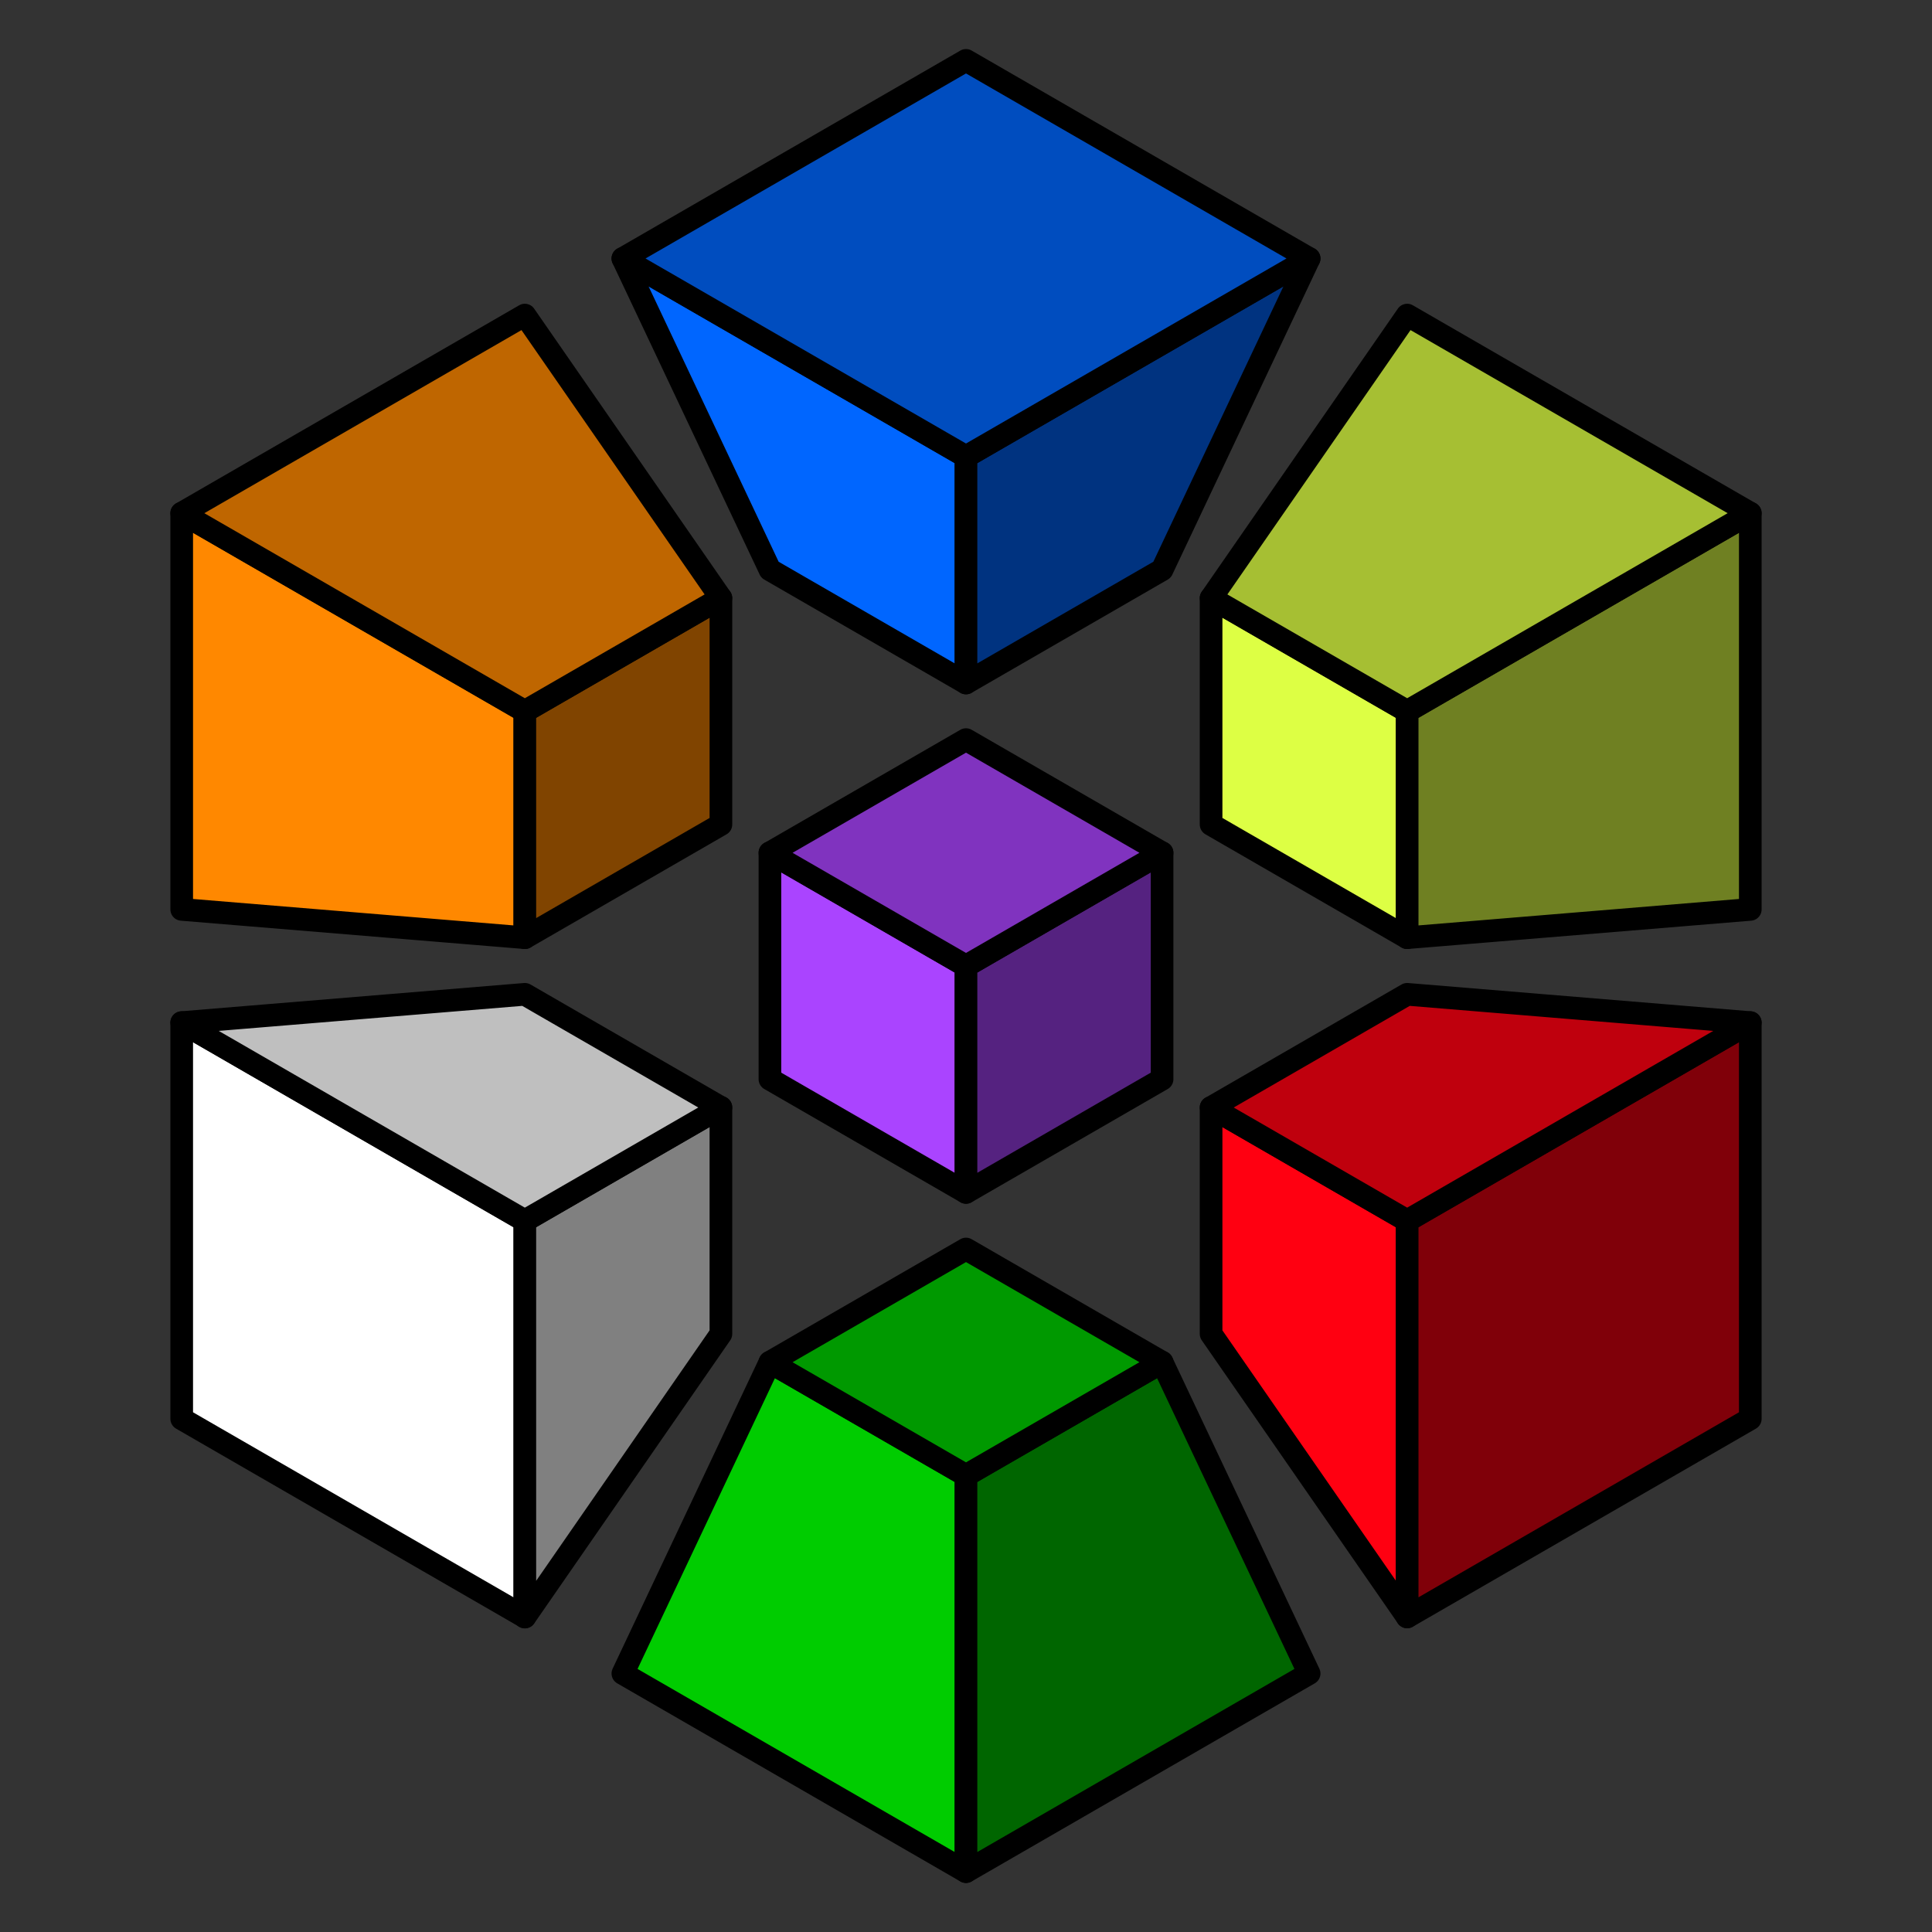 <?xml version="1.0" encoding="UTF-8" standalone="no"?>
<svg
   xmlns:dc="http://purl.org/dc/elements/1.1/"
   xmlns:cc="http://creativecommons.org/ns#"
   xmlns:rdf="http://www.w3.org/1999/02/22-rdf-syntax-ns#"
   xmlns:svg="http://www.w3.org/2000/svg"
   xmlns="http://www.w3.org/2000/svg"
   xmlns:sodipodi="http://sodipodi.sourceforge.net/DTD/sodipodi-0.dtd"
   xmlns:inkscape="http://www.inkscape.org/namespaces/inkscape"
   width="512"
   height="512"
   viewBox="0 0 512 512"
   version="1.1"
   id="svg8"
   inkscape:version="1.0 (4035a4fb49, 2020-05-01)"
   sodipodi:docname="hyperspeedcube.svg"
   inkscape:export-filename="C:\Users\Andrew\OneDrive\Documents\Programming\Rust\Hyperspeedcube\resources\icon\hyperspeedcube_512x512.png"
   inkscape:export-xdpi="96"
   inkscape:export-ydpi="96">
  <rect x="0" y="0" width="512" height="512" fill="#333333" stroke="none"/>
  <defs
     id="defs2" />
  <sodipodi:namedview
     id="base"
     pagecolor="#ffffff"
     bordercolor="#666666"
     borderopacity="1.0"
     inkscape:pageopacity="0.0"
     inkscape:pageshadow="2"
     inkscape:zoom="0.48074679"
     inkscape:cx="68.394667"
     inkscape:cy="308.78798"
     inkscape:document-units="px"
     inkscape:current-layer="layer1"
     showgrid="true"
     units="px"
     inkscape:pagecheckerboard="true"
     inkscape:window-width="958"
     inkscape:window-height="1000"
     inkscape:window-x="3513"
     inkscape:window-y="0"
     inkscape:window-maximized="0"
     inkscape:document-rotation="0">
    <inkscape:grid
       type="axonomgrid"
       id="grid51"
       units="px"
       empspacing="6"
       spacingy="15"
       visible="true"
       originx="256"
       originy="256" />
  </sodipodi:namedview>
  <g
     inkscape:label="Layer 1"
     inkscape:groupmode="layer"
     id="layer1"
     transform="translate(0,-152.708)">
    <path
       style="fill:#ff8800;fill-opacity:1;stroke:#000000;stroke-width:6;stroke-linecap:round;stroke-linejoin:round;stroke-miterlimit:4;stroke-dasharray:none;stroke-opacity:1;paint-order:normal"
       d="m 48.154,393.708 90.933,7.5 v -60 l -90.933,-52.5 z"
       id="path28-08-8-8-8-3"
       inkscape:connector-curvature="0"
       sodipodi:nodetypes="ccccc" />
    <path
       style="fill:#804400;fill-opacity:1;stroke:#000000;stroke-width:6;stroke-linecap:round;stroke-linejoin:round;stroke-miterlimit:4;stroke-dasharray:none;stroke-opacity:1;paint-order:normal"
       d="m 139.087,341.208 v 60 l 51.962,-30 v -60 z"
       id="path28-3-1-2-1-9-8"
       inkscape:connector-curvature="0"
       sodipodi:nodetypes="ccccc" />
    <path
       style="fill:#bf6600;fill-opacity:1;stroke:#000000;stroke-width:6;stroke-linecap:round;stroke-linejoin:round;stroke-miterlimit:4;stroke-dasharray:none;stroke-opacity:1;paint-order:normal"
       d="m 139.087,236.208 -90.933,52.5 90.933,52.5 51.962,-30 z"
       id="path28-2-0-8-4-8-6-8"
       inkscape:connector-curvature="0"
       sodipodi:nodetypes="ccccc" />
    <path
       sodipodi:nodetypes="ccccc"
       inkscape:connector-curvature="0"
       id="path28-08-8-8-8-3-1"
       d="m 320.952,371.208 51.962,30 v -60 l -51.962,-30 z"
       style="fill:#ddff44;fill-opacity:1;stroke:#000000;stroke-width:6;stroke-linecap:round;stroke-linejoin:round;stroke-miterlimit:4;stroke-dasharray:none;stroke-opacity:1;paint-order:normal" />
    <path
       sodipodi:nodetypes="ccccc"
       inkscape:connector-curvature="0"
       id="path28-3-1-2-1-9-8-8"
       d="m 372.913,341.208 v 60 l 90.933,-7.5 0,-105 z"
       style="fill:#6f8022;fill-opacity:1;stroke:#000000;stroke-width:6;stroke-linecap:round;stroke-linejoin:round;stroke-miterlimit:4;stroke-dasharray:none;stroke-opacity:1;paint-order:normal" />
    <path
       sodipodi:nodetypes="ccccc"
       inkscape:connector-curvature="0"
       id="path28-2-0-8-4-8-6-8-0"
       d="m 372.913,236.208 -51.962,75 51.962,30 90.933,-52.5 z"
       style="fill:#a6bf33;fill-opacity:1;stroke:#000000;stroke-width:6;stroke-linecap:round;stroke-linejoin:round;stroke-miterlimit:4;stroke-dasharray:none;stroke-opacity:1;paint-order:normal" />
    <path
       sodipodi:nodetypes="ccccc"
       inkscape:connector-curvature="0"
       id="path28-08-8-8-8-3-0"
       d="m 165.067,596.208 90.933,52.5 v -105 l -51.962,-30 z"
       style="fill:#00cc00;fill-opacity:1;stroke:#000000;stroke-width:6;stroke-linecap:round;stroke-linejoin:round;stroke-miterlimit:4;stroke-dasharray:none;stroke-opacity:1;paint-order:normal" />
    <path
       sodipodi:nodetypes="ccccc"
       inkscape:connector-curvature="0"
       id="path28-3-1-2-1-9-8-9"
       d="m 256,543.708 v 105 l 90.933,-52.5 -38.971,-82.5 z"
       style="fill:#006600;fill-opacity:1;stroke:#000000;stroke-width:6;stroke-linecap:round;stroke-linejoin:round;stroke-miterlimit:4;stroke-dasharray:none;stroke-opacity:1;paint-order:normal" />
    <path
       sodipodi:nodetypes="ccccc"
       inkscape:connector-curvature="0"
       id="path28-2-0-8-4-8-6-8-5"
       d="m 256,483.708 -51.962,30 51.962,30 51.962,-30 z"
       style="fill:#009900;fill-opacity:1;stroke:#000000;stroke-width:6;stroke-linecap:round;stroke-linejoin:round;stroke-miterlimit:4;stroke-dasharray:none;stroke-opacity:1;paint-order:normal" />
    <path
       sodipodi:nodetypes="ccccc"
       inkscape:connector-curvature="0"
       id="path28-08-8-8-8-3-16"
       d="m 204.038,438.708 51.962,30 v -60 l -51.962,-30 z"
       style="fill:#aa44ff;fill-opacity:1;stroke:#000000;stroke-width:6;stroke-linecap:round;stroke-linejoin:round;stroke-miterlimit:4;stroke-dasharray:none;stroke-opacity:1;paint-order:normal" />
    <path
       sodipodi:nodetypes="ccccc"
       inkscape:connector-curvature="0"
       id="path28-3-1-2-1-9-8-0"
       d="m 256,408.708 v 60 l 51.962,-30 v -60 z"
       style="fill:#552280;fill-opacity:1;stroke:#000000;stroke-width:6;stroke-linecap:round;stroke-linejoin:round;stroke-miterlimit:4;stroke-dasharray:none;stroke-opacity:1;paint-order:normal" />
    <path
       sodipodi:nodetypes="ccccc"
       inkscape:connector-curvature="0"
       id="path28-2-0-8-4-8-6-8-2"
       d="m 256,348.708 -51.962,30 51.962,30 51.962,-30 z"
       style="fill:#8033bf;fill-opacity:1;stroke:#000000;stroke-width:6;stroke-linecap:round;stroke-linejoin:round;stroke-miterlimit:4;stroke-dasharray:none;stroke-opacity:1;paint-order:normal" />
    <path
       sodipodi:nodetypes="ccccc"
       inkscape:connector-curvature="0"
       id="path28-08-8-8-8-3-9"
       d="m 204.038,303.708 51.962,30 v -60 l -90.933,-52.5 z"
       style="fill:#0066ff;fill-opacity:1;stroke:#000000;stroke-width:6;stroke-linecap:round;stroke-linejoin:round;stroke-miterlimit:4;stroke-dasharray:none;stroke-opacity:1;paint-order:normal" />
    <path
       sodipodi:nodetypes="ccccc"
       inkscape:connector-curvature="0"
       id="path28-3-1-2-1-9-8-5"
       d="m 256,273.708 v 60 l 51.962,-30 38.971,-82.5 z"
       style="fill:#003380;fill-opacity:1;stroke:#000000;stroke-width:6;stroke-linecap:round;stroke-linejoin:round;stroke-miterlimit:4;stroke-dasharray:none;stroke-opacity:1;paint-order:normal" />
    <path
       sodipodi:nodetypes="ccccc"
       inkscape:connector-curvature="0"
       id="path28-2-0-8-4-8-6-8-6"
       d="m 256,168.708 -90.933,52.5 90.933,52.5 90.933,-52.5 z"
       style="fill:#004dbf;fill-opacity:1;stroke:#000000;stroke-width:6;stroke-linecap:round;stroke-linejoin:round;stroke-miterlimit:4;stroke-dasharray:none;stroke-opacity:1;paint-order:normal" />
    <path
       sodipodi:nodetypes="ccccc"
       inkscape:connector-curvature="0"
       id="path28-08-8-8-8-3-7"
       d="m 320.952,506.208 51.962,75 0,-105 -51.962,-30 z"
       style="fill:#ff0011;fill-opacity:1;stroke:#000000;stroke-width:6;stroke-linecap:round;stroke-linejoin:round;stroke-miterlimit:4;stroke-dasharray:none;stroke-opacity:1;paint-order:normal" />
    <path
       sodipodi:nodetypes="ccccc"
       inkscape:connector-curvature="0"
       id="path28-3-1-2-1-9-8-1"
       d="m 372.913,476.208 0,105 90.933,-52.5 v -105 z"
       style="fill:#800009;fill-opacity:1;stroke:#000000;stroke-width:6;stroke-linecap:round;stroke-linejoin:round;stroke-miterlimit:4;stroke-dasharray:none;stroke-opacity:1;paint-order:normal" />
    <path
       sodipodi:nodetypes="ccccc"
       inkscape:connector-curvature="0"
       id="path28-2-0-8-4-8-6-8-9"
       d="m 372.913,416.208 -51.962,30 51.962,30 90.933,-52.5 z"
       style="fill:#bf000d;fill-opacity:1;stroke:#000000;stroke-width:6;stroke-linecap:round;stroke-linejoin:round;stroke-miterlimit:4;stroke-dasharray:none;stroke-opacity:1;paint-order:normal" />
    <path
       sodipodi:nodetypes="ccccc"
       inkscape:connector-curvature="0"
       id="path28-08-8-8-8-3-10"
       d="m 48.154,528.708 90.933,52.5 0,-105 -90.933,-52.5 z"
       style="fill:#ffffff;fill-opacity:1;stroke:#000000;stroke-width:6;stroke-linecap:round;stroke-linejoin:round;stroke-miterlimit:4;stroke-dasharray:none;stroke-opacity:1;paint-order:normal" />
    <path
       sodipodi:nodetypes="ccccc"
       inkscape:connector-curvature="0"
       id="path28-3-1-2-1-9-8-91"
       d="M 139.087,476.185 V 581.25 L 191.048,506.204 v -60.037 z"
       style="fill:#808080;fill-opacity:1;stroke:#000000;stroke-width:6;stroke-linecap:round;stroke-linejoin:round;stroke-miterlimit:4;stroke-dasharray:none;stroke-opacity:1;paint-order:normal" />
    <path
       sodipodi:nodetypes="ccccc"
       inkscape:connector-curvature="0"
       id="path28-2-0-8-4-8-6-8-7"
       d="m 139.087,416.208 -90.933,7.5 90.933,52.5 51.962,-30 z"
       style="fill:#bfbfbf;fill-opacity:1;stroke:#000000;stroke-width:6;stroke-linecap:round;stroke-linejoin:round;stroke-miterlimit:4;stroke-dasharray:none;stroke-opacity:1;paint-order:normal" />
  </g>
</svg>
